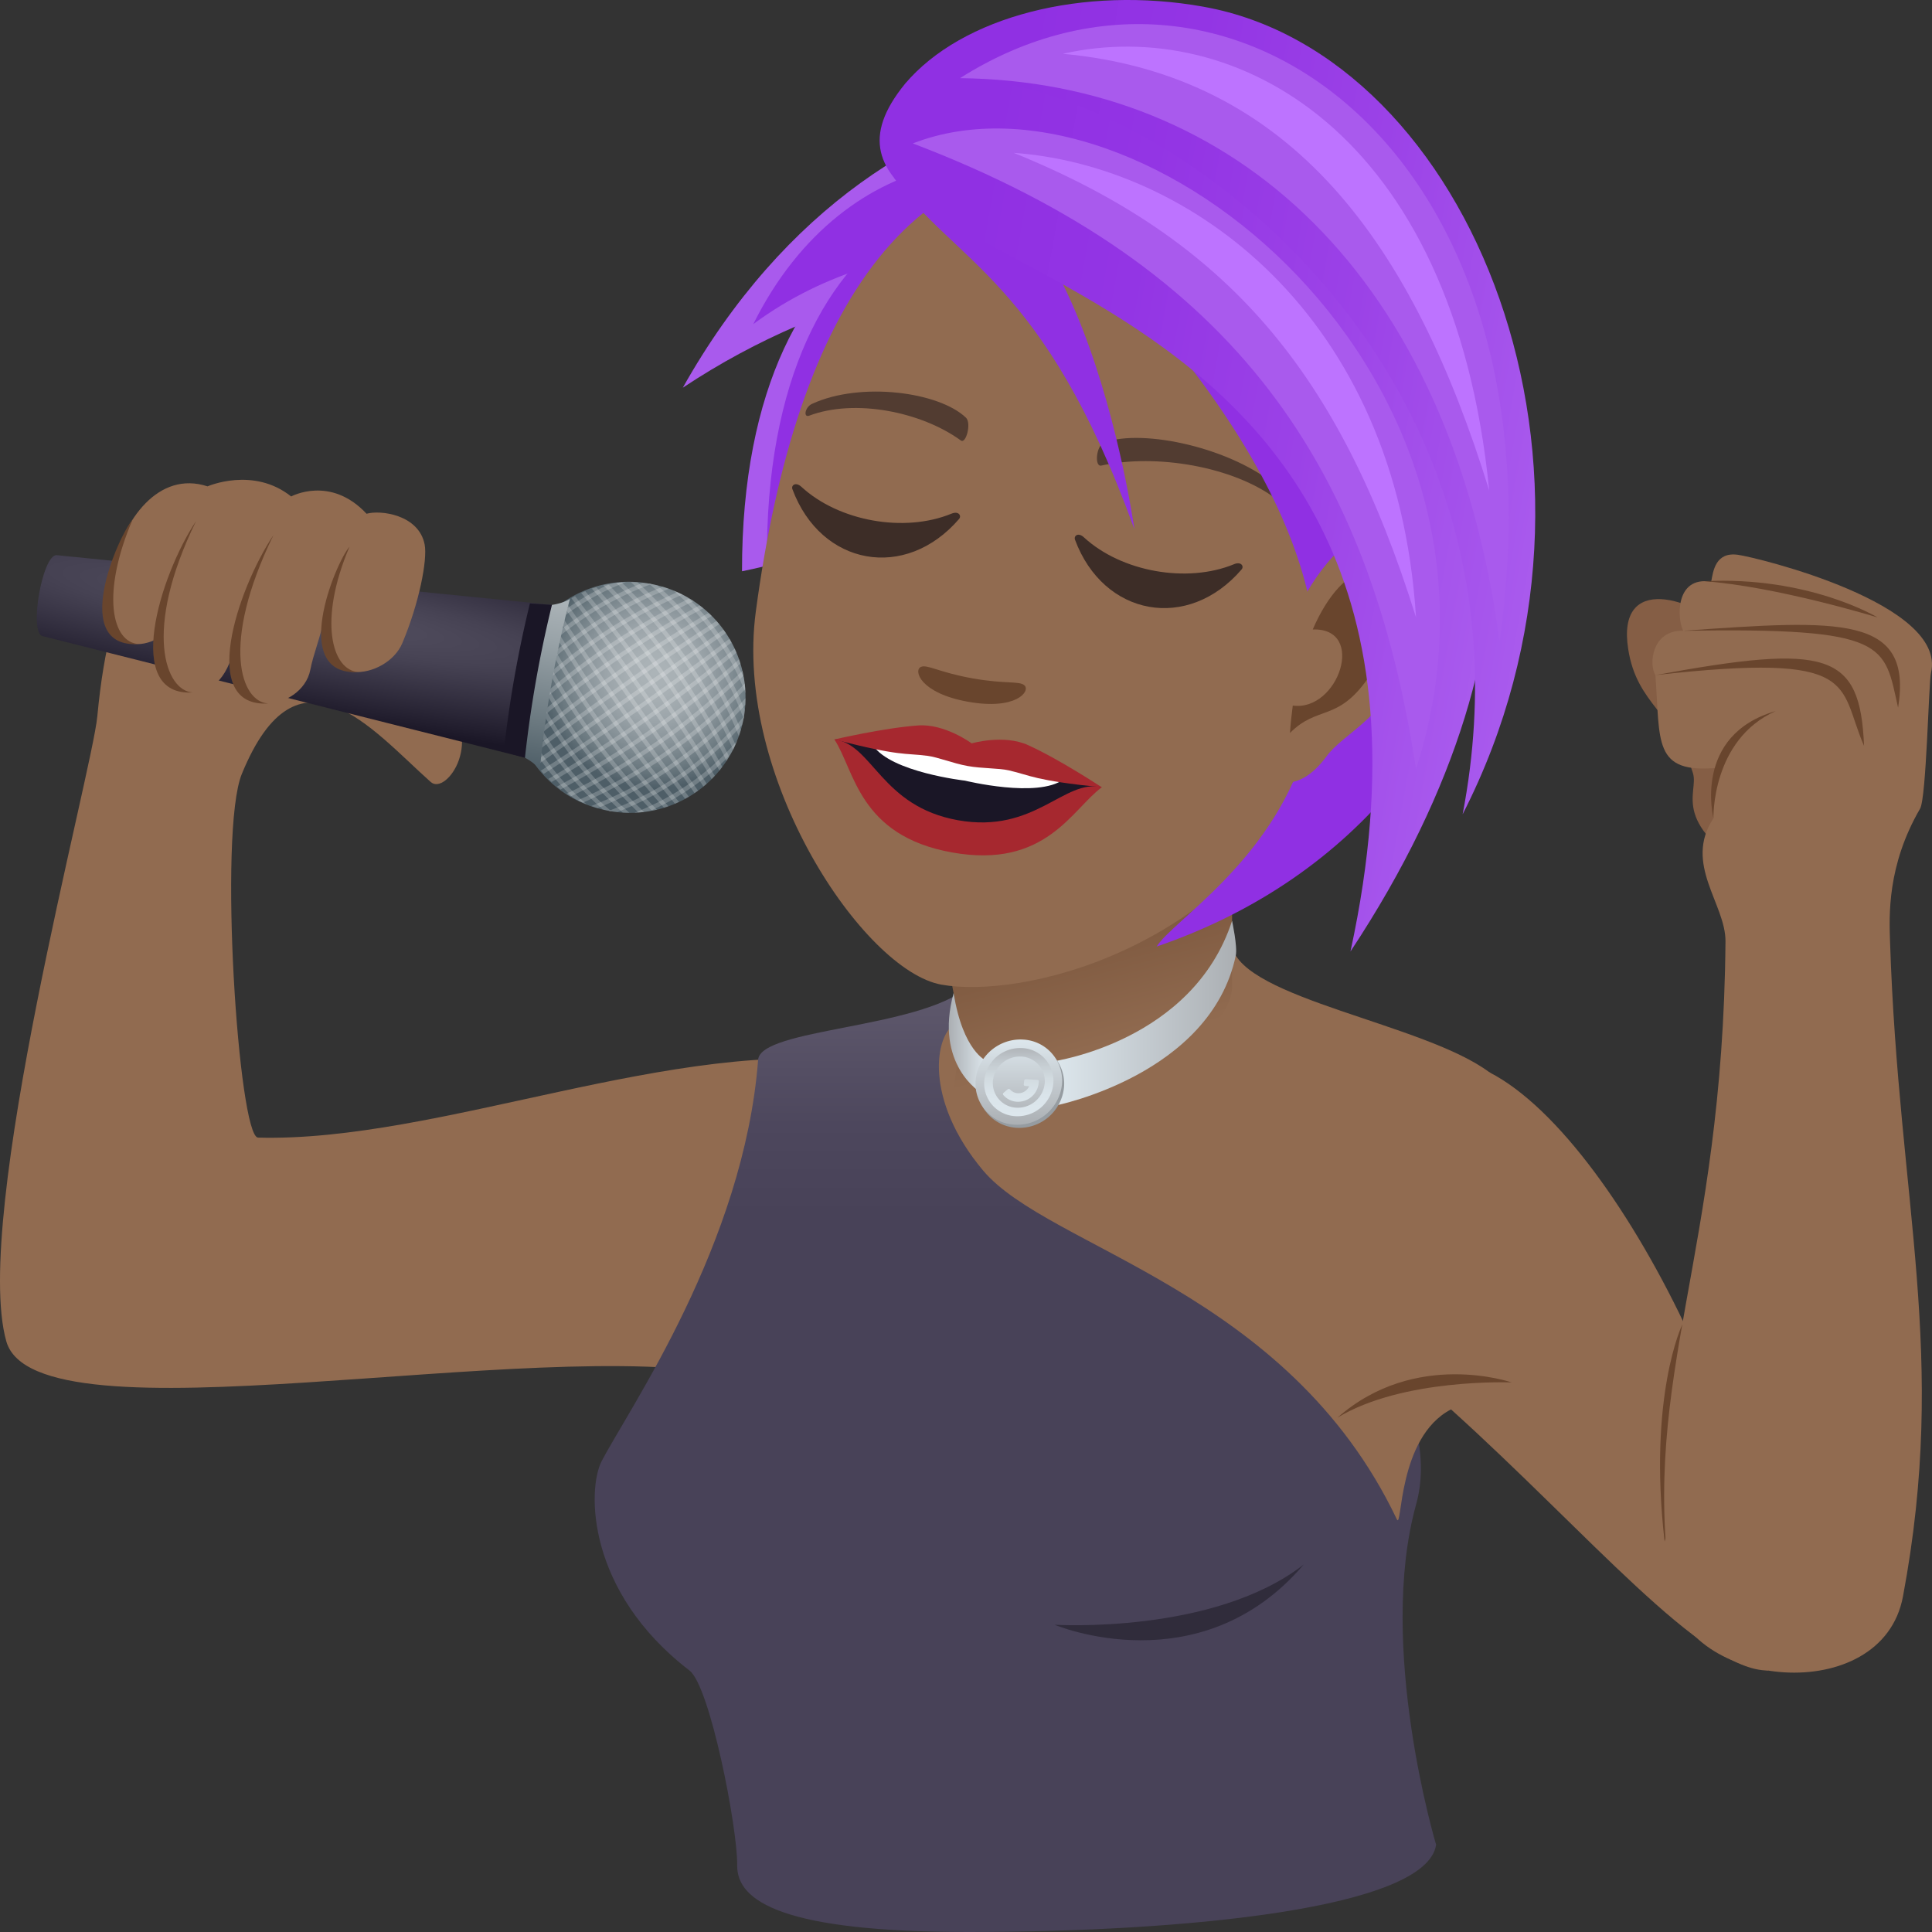 <svg xmlns="http://www.w3.org/2000/svg" xml:space="preserve" style="enable-background:new 0 0 64 64" viewBox="0 0 64 64"><rect x="0" y="0" width="64" height="64" fill="#333333" stroke="none"/><path d="M28.612 35.202c-6.24-.883-14.054 2.64-20.063 2.483-.648-.017-1.323-10.131-.538-12.048 1.856-4.536 4.303-1.475 6.258.268.517.462 1.86-1.458.32-2.825-.773-.688-7.032-5.972-8.097-5.744-1.5.322-2.828 1.696-3.268 6.39C3.05 25.598-.943 40.333.208 44.43c.984 3.5 17.449-.238 24.135 1.146 1.478.306 6.463-10.065 4.27-10.375z" style="fill:#916b50"/><radialGradient id="a" cx="1622.916" cy="528.394" r="3.865" gradientTransform="matrix(-.172 .974 -.975 -.172 816.004 -1467.536)" gradientUnits="userSpaceOnUse"><stop offset="0" style="stop-color:#acb4b8"/><stop offset=".204" style="stop-color:#a8b0b4"/><stop offset=".411" style="stop-color:#9ca5aa"/><stop offset=".621" style="stop-color:#879298"/><stop offset=".83" style="stop-color:#6b7980"/><stop offset="1" style="stop-color:#4e5e67"/></radialGradient><path d="M20.209 26.868a3.823 3.823 0 1 1 1.329-7.529 3.823 3.823 0 1 1-1.33 7.53z" style="fill:url(#a)"/><path d="M20.733 19.284a3.74 3.74 0 0 0-.521.058 8.677 8.677 0 0 0-2.652 1.855c-.087.15-.166.305-.233.469a8.587 8.587 0 0 1 3.406-2.382z" style="opacity:.2;fill:#fff"/><path d="m21.579 19.348-.041-.01c-.083-.014-.165-.02-.247-.03a10.782 10.782 0 0 0-4.132 2.89c-.02.08-.04.16-.055.242l-.005.041a10.673 10.673 0 0 1 4.48-3.133z" style="opacity:.2;fill:#fff"/><path d="M22.158 19.507c-.07-.025-.138-.05-.209-.07a13.423 13.423 0 0 0-4.894 3.422c-.005.074-.005.147-.005.22a13.3 13.3 0 0 1 5.108-3.572z" style="opacity:.2;fill:#fff"/><path d="M22.608 19.696c-.056-.028-.115-.052-.173-.078-2.03.9-3.835 2.161-5.376 3.76.005.063.007.127.015.189a16.832 16.832 0 0 1 5.534-3.87z" style="opacity:.2;fill:#fff"/><path d="M22.98 19.913c-.047-.031-.097-.059-.145-.088a22.08 22.08 0 0 0-5.717 4c.01.055.02.11.032.164a21.92 21.92 0 0 1 5.83-4.076z" style="opacity:.2;fill:#fff"/><path d="M23.299 20.149c-.04-.033-.081-.064-.122-.095a30.318 30.318 0 0 0-5.96 4.169c.014.05.03.098.047.147a30.192 30.192 0 0 1 6.035-4.221zm.281.255a3.771 3.771 0 0 0-.107-.102 46.474 46.474 0 0 0-6.125 4.284l.06.135a46.323 46.323 0 0 1 6.171-4.317zm.248.275a3.808 3.808 0 0 0-.093-.11 94.321 94.321 0 0 0-6.225 4.355l.07.124a94.035 94.035 0 0 1 6.248-4.37zm.137.176L17.7 25.236c.026.04.053.078.081.116l6.265-4.381a4.23 4.23 0 0 0-.081-.116zm.27.428a3.804 3.804 0 0 0-.07-.124 93.986 93.986 0 0 1-6.247 4.37c.03.036.06.073.092.108a94.172 94.172 0 0 0 6.225-4.354zm.163.338a4.035 4.035 0 0 0-.06-.134 46.307 46.307 0 0 1-6.172 4.316c.035.035.07.069.106.102a46.49 46.49 0 0 0 6.126-4.284zm.132.364c-.016-.05-.03-.1-.048-.148a30.195 30.195 0 0 1-6.035 4.221c.04.033.081.064.122.095a30.323 30.323 0 0 0 5.96-4.168z" style="opacity:.2;fill:#fff"/><path d="M24.628 22.383c-.01-.055-.02-.11-.033-.165a21.92 21.92 0 0 1-5.829 4.077c.047.03.096.058.144.087a22.08 22.08 0 0 0 5.718-4z" style="opacity:.2;fill:#fff"/><path d="M24.686 22.829c-.004-.063-.007-.127-.014-.19a16.827 16.827 0 0 1-5.535 3.872c.056.028.115.052.173.078a16.96 16.96 0 0 0 5.377-3.76z" style="opacity:.2;fill:#fff"/><path d="M24.691 23.348c.005-.074.005-.147.005-.22a13.298 13.298 0 0 1-5.108 3.572c.069.025.138.05.209.07a13.426 13.426 0 0 0 4.894-3.422z" style="opacity:.2;fill:#fff"/><path d="M24.587 24.009c.02-.08.04-.16.055-.241l.005-.042a10.673 10.673 0 0 1-4.48 3.133l.041.01c.083.014.165.02.246.03a10.783 10.783 0 0 0 4.133-2.89z" style="opacity:.2;fill:#fff"/><path d="M24.186 25.01c.087-.15.166-.306.233-.469a8.585 8.585 0 0 1-3.406 2.382c.176-.006.35-.028.52-.058a8.668 8.668 0 0 0 2.653-1.855zm.511-2.046a3.786 3.786 0 0 0-.058-.52 8.664 8.664 0 0 0-1.857-2.65 3.747 3.747 0 0 0-.47-.232 8.573 8.573 0 0 1 2.385 3.402z" style="opacity:.2;fill:#fff"/><path d="m24.633 23.809.01-.041c.014-.083.02-.164.03-.246a10.769 10.769 0 0 0-2.893-4.127c-.08-.02-.16-.041-.242-.056l-.042-.005a10.662 10.662 0 0 1 3.137 4.475z" style="opacity:.2;fill:#fff"/><path d="M24.474 24.387c.025-.069.05-.137.07-.208a13.411 13.411 0 0 0-3.426-4.889c-.074-.005-.147-.004-.22-.005a13.286 13.286 0 0 1 3.576 5.102z" style="opacity:.2;fill:#fff"/><path d="M24.284 24.837c.029-.056.053-.115.079-.173a16.94 16.94 0 0 0-3.765-5.37c-.063.005-.126.008-.189.015a16.816 16.816 0 0 1 3.875 5.528z" style="opacity:.2;fill:#fff"/><path d="M24.068 25.208c.03-.047.058-.096.087-.144a22.05 22.05 0 0 0-4.004-5.711c-.055.01-.11.02-.165.033a21.899 21.899 0 0 1 4.082 5.822zm-.237.319c.033-.04.064-.081.095-.122a30.294 30.294 0 0 0-4.173-5.954c-.05.015-.099.03-.148.048a30.152 30.152 0 0 1 4.226 6.028zm-.255.28.102-.106a46.413 46.413 0 0 0-4.29-6.118c-.045.019-.09.039-.134.06a46.28 46.28 0 0 1 4.322 6.164zm-.276.248c.038-.03.074-.06.11-.092a94.103 94.103 0 0 0-4.36-6.218 4.325 4.325 0 0 0-.124.07 93.831 93.831 0 0 1 4.375 6.24zm-.176.137-4.386-6.258-.116.081 4.386 6.258a4.23 4.23 0 0 0 .116-.081zm-.429.27c.042-.022.084-.046.125-.07a93.688 93.688 0 0 1-4.375-6.24 3.12 3.12 0 0 0-.109.092 94.148 94.148 0 0 0 4.36 6.218zm-.338.163.135-.06A46.253 46.253 0 0 1 18.17 20.4l-.102.106a46.427 46.427 0 0 0 4.29 6.119zm-.363.131c.049-.015.098-.03.147-.047a30.158 30.158 0 0 1-4.226-6.028 2.84 2.84 0 0 0-.095.122 30.293 30.293 0 0 0 4.174 5.953z" style="opacity:.2;fill:#fff"/><path d="M21.595 26.855c.055-.01.11-.02.165-.033A21.896 21.896 0 0 1 17.678 21c-.03.046-.058.095-.087.144a22.055 22.055 0 0 0 4.004 5.71z" style="opacity:.2;fill:#fff"/><path d="M21.148 26.913c.063-.005.127-.007.19-.015a16.81 16.81 0 0 1-3.876-5.528c-.029.056-.052.115-.078.173a16.942 16.942 0 0 0 3.764 5.37z" style="opacity:.2;fill:#fff"/><path d="M20.629 26.918c.074.005.147.004.22.005a13.282 13.282 0 0 1-3.577-5.103c-.024.07-.05.138-.07.209a13.413 13.413 0 0 0 3.427 4.889z" style="opacity:.2;fill:#fff"/><path d="M19.967 26.813c.08.02.16.041.242.055l.041.006a10.662 10.662 0 0 1-3.137-4.475c-.002.014-.006.027-.009.041-.014.082-.021.164-.03.246a10.77 10.77 0 0 0 2.893 4.127z" style="opacity:.2;fill:#fff"/><path d="M18.965 26.413a3.6 3.6 0 0 0 .47.232 8.574 8.574 0 0 1-2.386-3.402c.006.177.028.35.058.52a8.662 8.662 0 0 0 1.858 2.65z" style="opacity:.2;fill:#fff"/><radialGradient id="b" cx="1484.423" cy="236.92" r="6.308" gradientTransform="matrix(-.172 .974 -7.802 -1.374 2113.537 -1100.008)" gradientUnits="userSpaceOnUse"><stop offset="0" style="stop-color:#545061"/><stop offset=".164" style="stop-color:#464253"/><stop offset=".475" style="stop-color:#211d2d"/><stop offset=".527" style="stop-color:#1a1626"/></radialGradient><path d="M18.284 20.038 1.874 18.39c-.467-.02-.919 2.54-.472 2.68L17.39 25.1c1.03-2.469.894-5.063.894-5.063z" style="fill:url(#b)"/><path d="m18.284 20.038-.73-.05a39.027 39.027 0 0 0-.867 4.91l.703.202c1.03-2.468.894-5.062.894-5.062z" style="fill:#1a1626"/><linearGradient id="c" x1="2284.108" x2="2289.845" y1="1254.23" y2="1254.23" gradientTransform="rotate(99.997 1669.257 -313.554)" gradientUnits="userSpaceOnUse"><stop offset="0" style="stop-color:#acb4b8"/><stop offset=".248" style="stop-color:#99a3a8"/><stop offset=".747" style="stop-color:#69777e"/><stop offset="1" style="stop-color:#4e5e67"/></linearGradient><path d="M18.88 19.84s-.188.135-.596.198a39.057 39.057 0 0 0-.894 5.063c.362.198.492.389.492.389.184-1.907.517-3.796.997-5.65z" style="fill:url(#c)"/><path d="M12.143 17.019c-1.198-1.284-2.498-.573-2.498-.573-1.254-1-2.77-.335-2.77-.335-3.265-1.065-4.6 6.593-1.577 5.01-.216 2.048 1.876 2.58 2.42.485-.358 2.355 2.29 1.984 2.562.58.1-.525.335-1.065.447-1.674-.33 2.398 2.088 1.998 2.598.798.562-1.331.84-2.771.742-3.273-.194-.993-1.47-1.15-1.924-1.018z" style="fill:#916b50"/><path d="M11.886 22.262c-2.319.149-.787-3.6-.307-4.154-1.048 2.454-.585 4.115.307 4.154zm-7.284-.927c-2.319.149-.693-3.568-.211-4.121-1.05 2.454-.683 4.082.211 4.12zm4.286 1.968c-2.32.15-1.042-3.754.17-5.577-1.78 3.654-1.062 5.539-.17 5.577zm-2.5-.365c-2.319.149-1.106-3.853.107-5.677-1.784 3.654-1.001 5.637-.107 5.677z" style="fill:#69452d"/><linearGradient id="d" x1="33.636" x2="33.636" y1="64" y2="32.697" gradientUnits="userSpaceOnUse"><stop offset=".759" style="stop-color:#484258"/><stop offset=".855" style="stop-color:#4d475d"/><stop offset=".973" style="stop-color:#5c566a"/><stop offset="1" style="stop-color:#605b6e"/></linearGradient><path d="M32.07 32.697c-1.651 1.39-6.877 1.367-6.956 2.409-.467 6.096-4.271 11.548-5.182 13.294-.481.922-.513 4.312 2.908 6.938.683.524 1.597 5.23 1.58 6.45C24.403 62.993 25.96 64 32.075 64c7.233 0 15.185-.784 15.498-2.89 0 0-1.972-6.572-.66-11.283 1.603-5.76-9.579-14.959-14.844-17.13z" style="fill:url(#d)"/><path d="M40.814 31.355s-7.548 1.758-9.102 2.504c-.777.372-1.11 2.579.855 4.916 2.18 2.593 10.078 3.937 13.704 11.552.185.388.014-2.713 1.796-3.639.43-.223 3.08-9.809 1.274-11.165-2.15-1.613-8.158-2.438-8.527-4.168z" style="fill:#916b50"/><linearGradient id="e" x1="37.121" x2="34.639" y1="35.997" y2="26.695" gradientUnits="userSpaceOnUse"><stop offset=".132" style="stop-color:#916b50"/><stop offset="1" style="stop-color:#69452d"/></linearGradient><path d="M29.233 28.137s3.078 3.138 2.404 7.606c-.4 2.66 9.177-.259 9.177-3.077v-4.529h-11.58z" style="fill:url(#e)"/><path d="M38.02 9.172c-.769 2.888-6.251 8.298-13.44 9.752-.015-12.191 8.432-14.76 13.44-9.752z" style="fill:#a95aed"/><path d="M46.271 7.104c-2.69 2.614-13.67-.895-23.652 5.739C29.296.954 41.834.913 46.271 7.103z" style="fill:#a95aed"/><path d="M38.757 8.777c-.742 2.895-6.174 8.355-13.35 9.874-.127-12.19 8.296-14.836 13.35-9.874z" style="fill:#9030e3"/><path d="M36.776 7.225c-1.295 1.392-6.941-.102-11.822 3.511 3.074-6.187 9.417-6.53 11.822-3.511z" style="fill:#9030e3"/><path d="M37.907 5.45c-7.647-1.367-11.517 4.681-12.87 14.81-.735 5.498 3.573 11.898 6.15 12.358 2.575.461 9.231-.992 12.574-7.335.933-1.77 2.222-2.817 2.59-4.333 1.824-7.543-.797-14.132-8.444-15.5z" style="fill:#916b50"/><path d="M42.325 16.133c-1.483-1.288-4.442-1.942-5.74-1.477-.276.09-.337.818-.104.767 1.805-.4 4.375.025 5.809 1.116.19.145.261-.217.035-.406zm-15.418-2.758c1.607-.735 4.193-.397 5.09.46.19.174.005.88-.166.757-1.324-.96-3.52-1.39-5.026-.822-.202.074-.14-.29.102-.395z" style="fill:#523c31"/><path d="M31.52 17.015c-1.56.643-3.734.254-4.973-.889-.19-.175-.344-.05-.298.077.947 2.548 3.749 3.049 5.522.988.089-.104-.014-.275-.251-.175zm9.359 1.675c-1.558.642-3.732.253-4.973-.89-.19-.176-.341-.05-.296.077.947 2.548 3.748 3.05 5.519.987.09-.102-.011-.273-.25-.175z" style="fill:#3d2d27"/><path d="M32.15 24.831c-.93-.166-4.51-.335-4.51-.335.675 1.019.798 3.188 3.901 3.743 3.104.555 3.97-1.437 4.958-2.159 0 0-3.416-1.082-4.348-1.248z" style="fill:#a6282f"/><path d="M32.153 24.823c-1.03-.184-4.513-.327-4.513-.327 1.271.153 1.536 2.217 4.093 2.675 2.556.457 3.52-1.388 4.766-1.09 0 0-3.317-1.074-4.346-1.258z" style="fill:#1a1626"/><path d="M31.967 25.86s2.405.591 3.26-.04c-.172-.249-2.597-.75-3.103-.84s-2.954-.461-3.201-.287c.583.888 3.044 1.167 3.044 1.167z" style="fill:#fff"/><path d="M34.063 24.686c-.809-.372-1.875-.061-1.875-.061s-.893-.661-1.78-.593c-1.146.083-2.769.464-2.769.464 2.217.57 2.31.441 3.087.542.34.043.843.25 1.328.337.484.087 1.028.067 1.362.144.764.175.806.329 3.083.562 0 0-1.39-.92-2.436-1.395z" style="fill:#a6282f"/><path d="M35.643 7.858c4.606-2.659 7.841-3.622 7.841-3.622 9.86 5.929 8.374 22.479-5.168 27.12 1.04-1.697 12.939-7.742-2.673-23.498z" style="fill:#9030e3"/><path d="M37.577 17.528c-3.006-8.308-5.985-8.83-7.965-11.645 6.046-2.14 7.965 11.645 7.965 11.645z" style="fill:#9030e3"/><path d="M45.464 17.728c-1.931-.109-4.428 5.978-3.54 7.86.126.264 1.033.811 2.02-.535.546-.744 1.822-1.219 2.48-2.84.845-2.075.961-4.375-.96-4.485z" style="fill:#916b50"/><path d="M45.195 18.934c-.52.066-1.193.722-1.709 1.918 1.792-.061.847 2.733-.661 2.52-.039.29-.072.592-.093.909.91-.918 1.567-.366 2.574-1.797.906-1.288 1.18-3.716-.111-3.55zm-11.253 3.775c-.16-.162-.622-.04-1.733-.239-1.108-.198-1.501-.473-1.706-.376-.246.114-.023.869 1.567 1.153 1.59.284 2.062-.345 1.872-.538z" style="fill:#69452d"/><linearGradient id="f" x1="3388.986" x2="3411.631" y1="314.481" y2="314.481" gradientTransform="scale(-1 1) rotate(-10.142 -.223 19541.186)" gradientUnits="userSpaceOnUse"><stop offset="0" style="stop-color:#a95aed"/><stop offset=".012" style="stop-color:#a859ed"/><stop offset=".31" style="stop-color:#9b42e7"/><stop offset=".593" style="stop-color:#9335e4"/><stop offset=".842" style="stop-color:#9030e3"/></linearGradient><path d="M29.98 2.778c6.757-6.17 29.18 6.921 14.756 28.741C50.052 7.01 24.233 9.828 29.979 2.778z" style="fill:url(#f)"/><linearGradient id="g" x1="3387.71" x2="3411.106" y1="311.016" y2="311.016" gradientTransform="scale(-1 1) rotate(-10.142 -.223 19541.186)" gradientUnits="userSpaceOnUse"><stop offset="0" style="stop-color:#a95aed"/><stop offset=".012" style="stop-color:#a859ed"/><stop offset=".31" style="stop-color:#9b42e7"/><stop offset=".593" style="stop-color:#9335e4"/><stop offset=".842" style="stop-color:#9030e3"/></linearGradient><path d="M39.868.223c8.847 1.582 14.437 15.317 8.584 26.75C51.577 10.7 36.029 1.073 29.979 2.778 31.867.542 35.887-.49 39.87.223z" style="fill:url(#g)"/><path d="M46.908 25.481c-1.514-9.941-5.913-16.636-16.67-20.73 7.603-2.953 20.83 7.748 16.67 20.73z" style="fill:#a95aed"/><path d="M46.908 20.454c-2.535-8.14-6.264-12.524-13.326-15.39 5.76.407 12.69 5.28 13.326 15.39z" style="fill:#bd73ff"/><path d="M49.675 21.249c-1.638-12.2-8.847-18.56-17.873-18.66 8.905-5.65 20.155 2.474 17.873 18.66z" style="fill:#a95aed"/><path d="M49.332 16.25c-2.51-8.148-6.535-13.77-14.125-14.468C40.839.504 48.144 4.256 49.332 16.251z" style="fill:#bd73ff"/><path d="M58.567 55.338c-2.188 0-5.977-4.572-10.5-8.65-1.188-1.071-.848-12.257 1.274-11.165 4.554 2.345 10.029 14.22 9.226 19.815z" style="fill:#916b50"/><path d="M55.725 43.883s-1.134 2.357-.583 7.183c1.445-4.588.583-7.183.583-7.183zm-5.648 1.912s-3.19-1.109-5.772 1.167c2.172-1.318 5.772-1.167 5.772-1.167z" style="fill:#69452d"/><path d="M34.935 53.822s4.814 2.037 8.253-1.996c-2.979 2.324-8.253 1.996-8.253 1.996z" style="fill:#302c3b"/><path d="M58.481 29.147c-3.268-1.864-2.187-2.859-2.4-3.535-.636-2.035-1.854-2.263-2.144-4.105-.403-2.557 2.216-1.656 3.235-.634 2.585 2.59 1.796 8.552 1.309 8.274z" style="fill:#855e45"/><path d="M63.967 22.288c.54-2.294-5.77-3.824-6.398-3.91-.742-.103-.82.542-.883.892-1.22-.196-1.123 1.263-.927 1.625-1.04-.028-1.147 1.103-.922 1.47.165 2.214-.089 3.267 2.05 3.071 0 0-.196.97-.127 1.67-1.001 1.515.41 2.84.399 4.082-.088 10.5-2.807 14.36-1.814 21.47.46 3.293 6.998 3.938 7.693.229 1.505-8.033-.145-12.972-.428-21.699-.028-.839-.104-2.51.995-4.4.21-.363.284-4.168.362-4.5z" style="fill:#916b50"/><path d="M56.76 27.106s-.072-2.6 2.063-3.551c-2.76.798-2.063 3.551-2.063 3.551z" style="fill:#69452d"/><path d="M54.837 22.364c6.845-.767 6.027.319 6.912 2.344-.127-3.107-1.21-3.393-6.912-2.343z" style="fill:#69452d"/><path d="M55.759 20.895c6.825-.11 6.648.45 7.118 2.55.496-3.088-1.929-2.916-7.118-2.55z" style="fill:#69452d"/><path d="M56.441 19.253c2.382.166 5.758 1.201 5.758 1.201s-2.273-1.38-5.758-1.2z" style="fill:#69452d"/><linearGradient id="h" x1="34.897" x2="40.95" y1="33.563" y2="33.563" gradientUnits="userSpaceOnUse"><stop offset="0" style="stop-color:#dde7ed"/><stop offset="1" style="stop-color:#abafb3"/></linearGradient><path d="M40.937 31.653c.062-.293-.123-1.15-.123-1.15-1.3 4.003-5.917 4.654-5.917 4.654l.062 1.467s5.144-1.012 5.978-4.971z" style="fill:url(#h)"/><linearGradient id="i" x1="31.43" x2="32.675" y1="34.548" y2="34.548" gradientUnits="userSpaceOnUse"><stop offset="0" style="stop-color:#abafb3"/><stop offset="1" style="stop-color:#dde7ed"/></linearGradient><path d="m32.675 35.141-.172 1.06s-1.569-.918-.913-3.306c.309 1.94 1.085 2.246 1.085 2.246z" style="fill:url(#i)"/><path d="M35.245 36.038a1.491 1.491 0 0 1-1.568 1.322c-.788-.048-1.365-.718-1.287-1.497s.78-1.37 1.568-1.323a1.359 1.359 0 0 1 1.287 1.498z" style="fill:#969ca1"/><linearGradient id="j" x1="33.749" x2="33.749" y1="37.26" y2="34.435" gradientUnits="userSpaceOnUse"><stop offset="0" style="stop-color:#abafb3"/><stop offset="1" style="stop-color:#dde7ed"/></linearGradient><path d="M35.177 35.934a1.491 1.491 0 0 1-1.568 1.323 1.359 1.359 0 0 1-1.287-1.497c.077-.779.78-1.37 1.568-1.323a1.359 1.359 0 0 1 1.287 1.497z" style="fill:url(#j)"/><linearGradient id="k" x1="33.749" x2="33.749" y1="36.951" y2="34.606" gradientUnits="userSpaceOnUse"><stop offset="0" style="stop-color:#dde7ed"/><stop offset=".293" style="stop-color:#dae4ea"/><stop offset=".537" style="stop-color:#d1dadf"/><stop offset=".764" style="stop-color:#c2c9ce"/><stop offset=".978" style="stop-color:#aeb2b6"/><stop offset="1" style="stop-color:#abafb3"/></linearGradient><path d="M33.834 35a.817.817 0 0 1 .772.9.896.896 0 0 1-.941.793.816.816 0 0 1-.772-.899.896.896 0 0 1 .94-.793zm.028-.28a1.193 1.193 0 0 0-1.255 1.057 1.088 1.088 0 0 0 1.03 1.198 1.193 1.193 0 0 0 1.254-1.058 1.087 1.087 0 0 0-1.03-1.198z" style="fill:url(#k)"/><linearGradient id="l" x1="33.818" x2="33.818" y1="36.951" y2="34.606" gradientUnits="userSpaceOnUse"><stop offset="0" style="stop-color:#dde7ed"/><stop offset=".293" style="stop-color:#dae4ea"/><stop offset=".537" style="stop-color:#d1dadf"/><stop offset=".764" style="stop-color:#c2c9ce"/><stop offset=".978" style="stop-color:#aeb2b6"/><stop offset="1" style="stop-color:#abafb3"/></linearGradient><path d="M33.967 35.974c-.038-.003-.056-.022-.052-.06l.011-.112c.004-.039.025-.056.064-.054l.37.023c.039.002.056.022.052.06l-.005.056a.687.687 0 0 1-.722.609.635.635 0 0 1-.445-.218c-.025-.03-.022-.055.007-.08l.134-.113c.03-.024.056-.022.08.005a.36.36 0 0 0 .252.124.39.39 0 0 0 .38-.233l-.126-.007z" style="fill:url(#l)"/></svg>